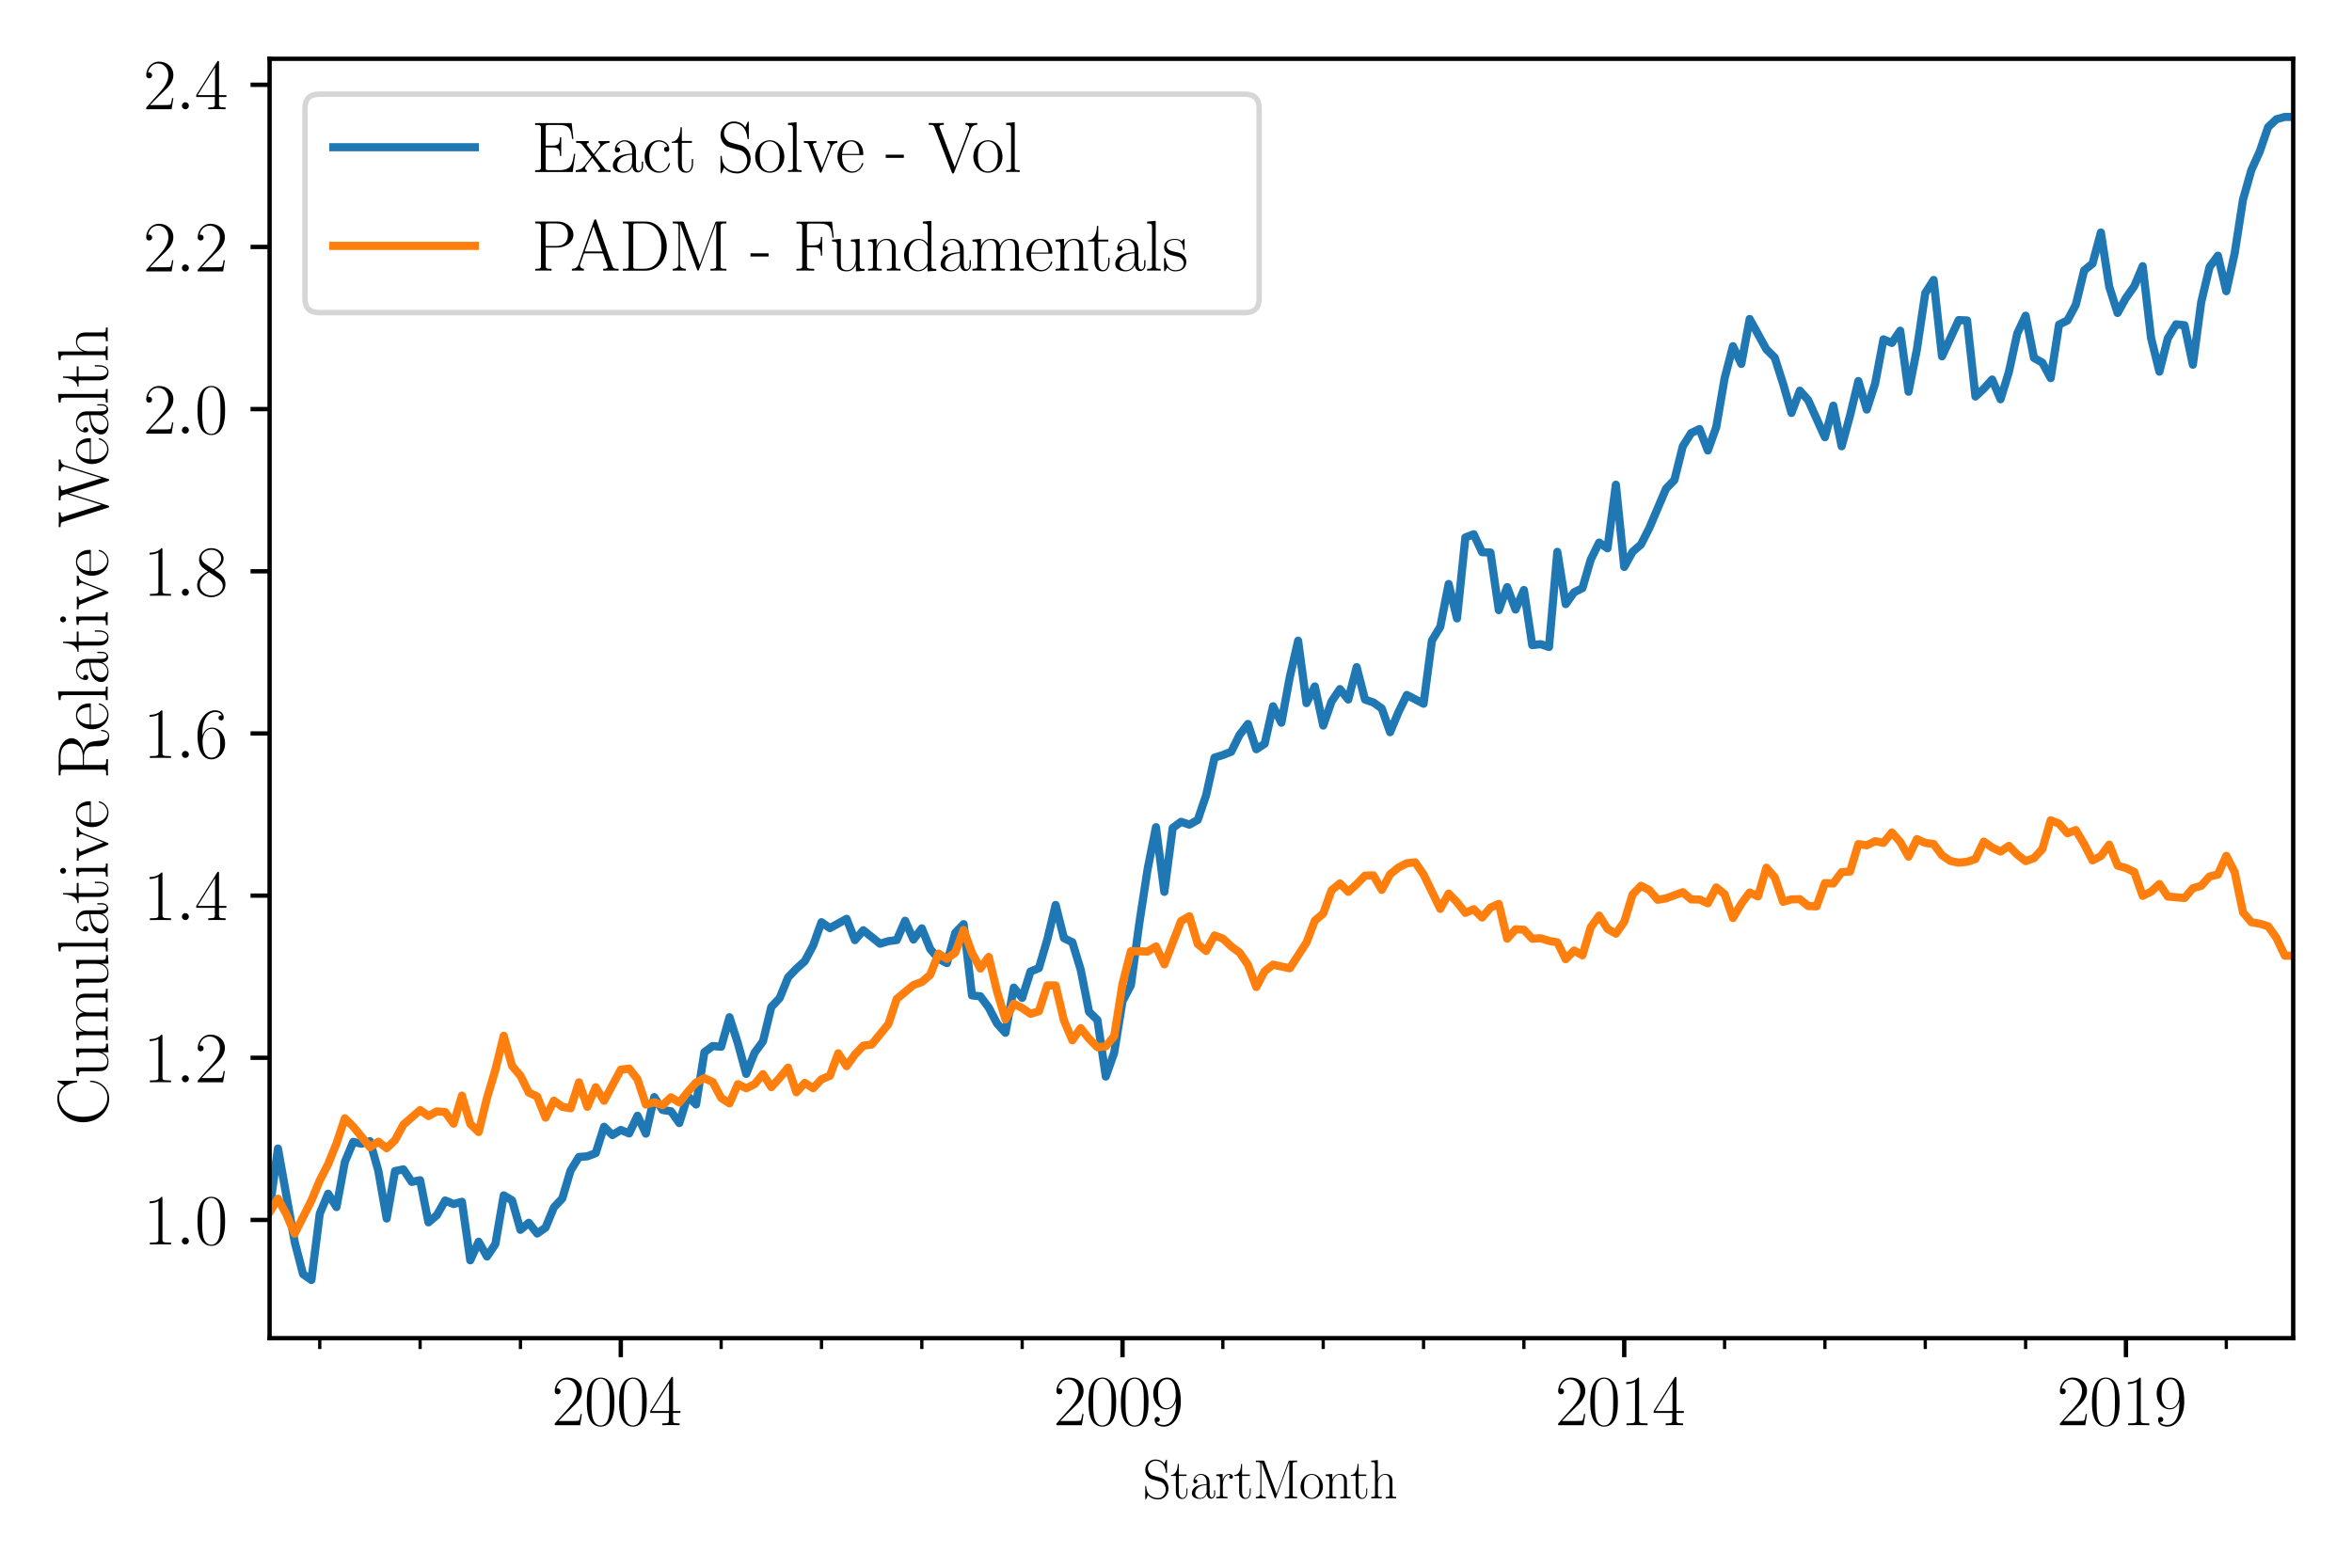<?xml version="1.0" encoding="utf-8" standalone="no"?>
<!DOCTYPE svg PUBLIC "-//W3C//DTD SVG 1.1//EN"
  "http://www.w3.org/Graphics/SVG/1.1/DTD/svg11.dtd">
<svg xmlns:xlink="http://www.w3.org/1999/xlink" width="432pt" height="288pt" viewBox="0 0 432 288" xmlns="http://www.w3.org/2000/svg" version="1.1">
 <defs>
  <style type="text/css">*{stroke-linejoin: round; stroke-linecap: butt}</style>
 </defs>
 <g id="figure_1">
  <g id="patch_1">
   <path d="M 0 288 
L 432 288 
L 432 0 
L 0 0 
z
" style="fill: #ffffff"/>
  </g>
  <g id="axes_1">
   <g id="patch_2">
    <path d="M 49.516 245.832 
L 421.2 245.832 
L 421.2 10.8 
L 49.516 10.8 
z
" style="fill: #ffffff"/>
   </g>
   <g id="matplotlib.axis_1">
    <g id="xtick_1">
     <g id="line2d_1">
      <defs>
       <path id="m7637ac20e0" d="M 0 0 
L 0 3.5 
" style="stroke: #000000; stroke-width: 0.8"/>
      </defs>
      <g>
       <use xlink:href="#m7637ac20e0" x="114.024" y="245.832" style="stroke: #000000; stroke-width: 0.8"/>
      </g>
     </g>
     <g id="text_1">
      <!-- 2004 -->
      <g transform="translate(101.342 261.826)scale(0.13 -0.13)">
       <defs>
        <path id="CMR17-32" d="M 2669 990 
L 2554 990 
C 2490 537 2438 460 2413 422 
C 2381 371 1920 371 1830 371 
L 602 371 
C 832 620 1280 1073 1824 1596 
C 2214 1966 2669 2400 2669 3033 
C 2669 3788 2067 4224 1395 4224 
C 691 4224 262 3603 262 3027 
C 262 2777 448 2745 525 2745 
C 589 2745 781 2783 781 3007 
C 781 3206 614 3264 525 3264 
C 486 3264 448 3257 422 3244 
C 544 3788 915 4057 1306 4057 
C 1862 4057 2227 3616 2227 3033 
C 2227 2477 1901 1998 1536 1583 
L 262 147 
L 262 0 
L 2515 0 
L 2669 990 
z
" transform="scale(0.016)"/>
        <path id="CMR17-30" d="M 2688 2038 
C 2688 2430 2682 3099 2413 3613 
C 2176 4063 1798 4224 1466 4224 
C 1158 4224 768 4082 525 3620 
C 269 3137 243 2539 243 2038 
C 243 1671 250 1112 448 623 
C 723 -39 1216 -128 1466 -128 
C 1760 -128 2208 -7 2470 604 
C 2662 1048 2688 1568 2688 2038 
z
M 1466 -26 
C 1056 -26 813 328 723 816 
C 653 1196 653 1749 653 2109 
C 653 2604 653 3015 736 3407 
C 858 3954 1216 4121 1466 4121 
C 1728 4121 2067 3947 2189 3420 
C 2272 3054 2278 2623 2278 2109 
C 2278 1691 2278 1176 2202 797 
C 2067 96 1690 -26 1466 -26 
z
" transform="scale(0.016)"/>
        <path id="CMR17-34" d="M 2150 4147 
C 2150 4281 2144 4288 2029 4288 
L 128 1254 
L 128 1088 
L 1779 1088 
L 1779 460 
C 1779 230 1766 166 1318 166 
L 1197 166 
L 1197 0 
C 1402 12 1747 12 1965 12 
C 2182 12 2528 12 2733 0 
L 2733 166 
L 2611 166 
C 2163 166 2150 230 2150 460 
L 2150 1088 
L 2803 1088 
L 2803 1254 
L 2150 1254 
L 2150 4147 
z
M 1798 3723 
L 1798 1254 
L 256 1254 
L 1798 3723 
z
" transform="scale(0.016)"/>
       </defs>
       <use xlink:href="#CMR17-32" transform="scale(0.996)"/>
       <use xlink:href="#CMR17-30" transform="translate(45.69 0)scale(0.996)"/>
       <use xlink:href="#CMR17-30" transform="translate(91.381 0)scale(0.996)"/>
       <use xlink:href="#CMR17-34" transform="translate(137.071 0)scale(0.996)"/>
      </g>
     </g>
    </g>
    <g id="xtick_2">
     <g id="line2d_2">
      <g>
       <use xlink:href="#m7637ac20e0" x="206.176" y="245.832" style="stroke: #000000; stroke-width: 0.8"/>
      </g>
     </g>
     <g id="text_2">
      <!-- 2009 -->
      <g transform="translate(193.495 261.826)scale(0.13 -0.13)">
       <defs>
        <path id="CMR17-39" d="M 2253 1871 
C 2253 448 1670 25 1190 25 
C 1043 25 685 43 538 281 
C 704 256 826 345 826 505 
C 826 678 685 736 595 736 
C 538 736 365 710 365 492 
C 365 68 742 -128 1203 -128 
C 1939 -128 2688 665 2688 2090 
C 2688 3857 1971 4224 1485 4224 
C 851 4224 243 3664 243 2800 
C 243 2000 762 1408 1414 1408 
C 1952 1408 2189 1910 2253 2122 
L 2253 1871 
z
M 1427 1510 
C 1254 1510 1011 1542 813 1929 
C 678 2181 678 2477 678 2793 
C 678 3174 678 3438 858 3722 
C 947 3857 1114 4076 1485 4076 
C 2240 4076 2240 2909 2240 2651 
C 2240 2193 2035 1510 1427 1510 
z
" transform="scale(0.016)"/>
       </defs>
       <use xlink:href="#CMR17-32" transform="scale(0.996)"/>
       <use xlink:href="#CMR17-30" transform="translate(45.69 0)scale(0.996)"/>
       <use xlink:href="#CMR17-30" transform="translate(91.381 0)scale(0.996)"/>
       <use xlink:href="#CMR17-39" transform="translate(137.071 0)scale(0.996)"/>
      </g>
     </g>
    </g>
    <g id="xtick_3">
     <g id="line2d_3">
      <g>
       <use xlink:href="#m7637ac20e0" x="298.329" y="245.832" style="stroke: #000000; stroke-width: 0.8"/>
      </g>
     </g>
     <g id="text_3">
      <!-- 2014 -->
      <g transform="translate(285.648 261.826)scale(0.13 -0.13)">
       <defs>
        <path id="CMR17-31" d="M 1702 4083 
C 1702 4217 1696 4224 1606 4224 
C 1357 3927 979 3833 621 3820 
C 602 3820 570 3820 563 3808 
C 557 3795 557 3782 557 3648 
C 755 3648 1088 3686 1344 3839 
L 1344 467 
C 1344 243 1331 166 781 166 
L 589 166 
L 589 0 
C 896 6 1216 12 1523 12 
C 1830 12 2150 6 2458 0 
L 2458 166 
L 2266 166 
C 1715 166 1702 236 1702 467 
L 1702 4083 
z
" transform="scale(0.016)"/>
       </defs>
       <use xlink:href="#CMR17-32" transform="scale(0.996)"/>
       <use xlink:href="#CMR17-30" transform="translate(45.69 0)scale(0.996)"/>
       <use xlink:href="#CMR17-31" transform="translate(91.381 0)scale(0.996)"/>
       <use xlink:href="#CMR17-34" transform="translate(137.071 0)scale(0.996)"/>
      </g>
     </g>
    </g>
    <g id="xtick_4">
     <g id="line2d_4">
      <g>
       <use xlink:href="#m7637ac20e0" x="390.482" y="245.832" style="stroke: #000000; stroke-width: 0.8"/>
      </g>
     </g>
     <g id="text_4">
      <!-- 2019 -->
      <g transform="translate(377.801 261.826)scale(0.13 -0.13)">
       <use xlink:href="#CMR17-32" transform="scale(0.996)"/>
       <use xlink:href="#CMR17-30" transform="translate(45.69 0)scale(0.996)"/>
       <use xlink:href="#CMR17-31" transform="translate(91.381 0)scale(0.996)"/>
       <use xlink:href="#CMR17-39" transform="translate(137.071 0)scale(0.996)"/>
      </g>
     </g>
    </g>
    <g id="xtick_5">
     <g id="line2d_5">
      <defs>
       <path id="m7bc8e87917" d="M 0 0 
L 0 2 
" style="stroke: #000000; stroke-width: 0.6"/>
      </defs>
      <g>
       <use xlink:href="#m7bc8e87917" x="58.732" y="245.832" style="stroke: #000000; stroke-width: 0.6"/>
      </g>
     </g>
    </g>
    <g id="xtick_6">
     <g id="line2d_6">
      <g>
       <use xlink:href="#m7bc8e87917" x="77.162" y="245.832" style="stroke: #000000; stroke-width: 0.6"/>
      </g>
     </g>
    </g>
    <g id="xtick_7">
     <g id="line2d_7">
      <g>
       <use xlink:href="#m7bc8e87917" x="95.593" y="245.832" style="stroke: #000000; stroke-width: 0.6"/>
      </g>
     </g>
    </g>
    <g id="xtick_8">
     <g id="line2d_8">
      <g>
       <use xlink:href="#m7bc8e87917" x="132.454" y="245.832" style="stroke: #000000; stroke-width: 0.6"/>
      </g>
     </g>
    </g>
    <g id="xtick_9">
     <g id="line2d_9">
      <g>
       <use xlink:href="#m7bc8e87917" x="150.885" y="245.832" style="stroke: #000000; stroke-width: 0.6"/>
      </g>
     </g>
    </g>
    <g id="xtick_10">
     <g id="line2d_10">
      <g>
       <use xlink:href="#m7bc8e87917" x="169.315" y="245.832" style="stroke: #000000; stroke-width: 0.6"/>
      </g>
     </g>
    </g>
    <g id="xtick_11">
     <g id="line2d_11">
      <g>
       <use xlink:href="#m7bc8e87917" x="187.746" y="245.832" style="stroke: #000000; stroke-width: 0.6"/>
      </g>
     </g>
    </g>
    <g id="xtick_12">
     <g id="line2d_12">
      <g>
       <use xlink:href="#m7bc8e87917" x="224.607" y="245.832" style="stroke: #000000; stroke-width: 0.6"/>
      </g>
     </g>
    </g>
    <g id="xtick_13">
     <g id="line2d_13">
      <g>
       <use xlink:href="#m7bc8e87917" x="243.038" y="245.832" style="stroke: #000000; stroke-width: 0.6"/>
      </g>
     </g>
    </g>
    <g id="xtick_14">
     <g id="line2d_14">
      <g>
       <use xlink:href="#m7bc8e87917" x="261.468" y="245.832" style="stroke: #000000; stroke-width: 0.6"/>
      </g>
     </g>
    </g>
    <g id="xtick_15">
     <g id="line2d_15">
      <g>
       <use xlink:href="#m7bc8e87917" x="279.899" y="245.832" style="stroke: #000000; stroke-width: 0.6"/>
      </g>
     </g>
    </g>
    <g id="xtick_16">
     <g id="line2d_16">
      <g>
       <use xlink:href="#m7bc8e87917" x="316.76" y="245.832" style="stroke: #000000; stroke-width: 0.6"/>
      </g>
     </g>
    </g>
    <g id="xtick_17">
     <g id="line2d_17">
      <g>
       <use xlink:href="#m7bc8e87917" x="335.191" y="245.832" style="stroke: #000000; stroke-width: 0.6"/>
      </g>
     </g>
    </g>
    <g id="xtick_18">
     <g id="line2d_18">
      <g>
       <use xlink:href="#m7bc8e87917" x="353.621" y="245.832" style="stroke: #000000; stroke-width: 0.6"/>
      </g>
     </g>
    </g>
    <g id="xtick_19">
     <g id="line2d_19">
      <g>
       <use xlink:href="#m7bc8e87917" x="372.052" y="245.832" style="stroke: #000000; stroke-width: 0.6"/>
      </g>
     </g>
    </g>
    <g id="xtick_20">
     <g id="line2d_20">
      <g>
       <use xlink:href="#m7bc8e87917" x="408.913" y="245.832" style="stroke: #000000; stroke-width: 0.6"/>
      </g>
     </g>
    </g>
    <g id="text_5">
     <!-- StartMonth -->
     <g transform="translate(209.884 275.263)scale(0.1 -0.1)">
      <defs>
       <path id="CMR17-53" d="M 2803 4351 
C 2803 4467 2797 4473 2758 4473 
C 2720 4473 2707 4447 2682 4390 
L 2490 3965 
C 2246 4320 1875 4480 1472 4480 
C 819 4480 294 3958 294 3301 
C 294 3101 339 2817 557 2546 
C 794 2250 1018 2198 1530 2063 
C 1722 2011 2042 1927 2106 1901 
C 2470 1747 2662 1360 2662 999 
C 2662 534 2336 38 1779 38 
C 1094 38 454 425 410 1328 
C 403 1431 397 1437 352 1437 
C 301 1437 294 1431 294 1302 
L 294 0 
C 294 -116 301 -122 339 -122 
C 384 -122 397 -90 486 109 
C 493 128 493 141 614 386 
C 934 -39 1472 -128 1779 -128 
C 2477 -128 2970 457 2970 1141 
C 2970 1476 2848 1734 2778 1850 
C 2509 2263 2221 2340 1914 2417 
C 1869 2437 1856 2437 1498 2527 
C 1152 2617 1005 2662 845 2836 
C 666 3036 602 3243 602 3449 
C 602 3868 934 4326 1478 4326 
C 2157 4326 2579 3842 2675 3036 
C 2694 2920 2701 2914 2746 2914 
C 2803 2914 2803 2933 2803 3043 
L 2803 4351 
z
" transform="scale(0.016)"/>
       <path id="CMR17-74" d="M 966 2585 
L 1862 2585 
L 1862 2752 
L 966 2752 
L 966 3968 
L 851 3968 
C 838 3292 614 2700 70 2687 
L 70 2585 
L 627 2585 
L 627 778 
C 627 655 627 -64 1370 -64 
C 1747 -64 1965 308 1965 784 
L 1965 1151 
L 1850 1151 
L 1850 790 
C 1850 347 1677 51 1408 51 
C 1222 51 966 179 966 765 
L 966 2585 
z
" transform="scale(0.016)"/>
       <path id="CMR17-61" d="M 2304 1656 
C 2304 2048 2304 2275 2035 2534 
C 1798 2751 1523 2816 1306 2816 
C 800 2816 435 2408 435 1977 
C 435 1740 627 1728 666 1728 
C 749 1728 896 1779 896 1958 
C 896 2118 774 2188 666 2188 
C 640 2188 608 2182 589 2176 
C 723 2594 1069 2713 1293 2713 
C 1613 2713 1965 2421 1965 1875 
L 1965 1632 
C 1587 1619 1133 1568 774 1373 
C 371 1147 256 822 256 576 
C 256 77 832 -64 1171 -64 
C 1523 -64 1850 135 1990 505 
C 2003 219 2182 -39 2464 -39 
C 2598 -39 2938 51 2938 563 
L 2938 926 
L 2822 926 
L 2822 557 
C 2822 161 2650 109 2566 109 
C 2304 109 2304 446 2304 732 
L 2304 1656 
z
M 1965 887 
C 1965 323 1568 38 1216 38 
C 896 38 646 278 646 576 
C 646 771 730 1114 1101 1322 
C 1408 1497 1760 1523 1965 1536 
L 1965 887 
z
" transform="scale(0.016)"/>
       <path id="CMR17-72" d="M 960 1517 
C 960 2134 1222 2713 1702 2713 
C 1747 2713 1792 2707 1837 2687 
C 1837 2687 1696 2642 1696 2475 
C 1696 2321 1818 2257 1914 2257 
C 1990 2257 2131 2302 2131 2482 
C 2131 2687 1926 2816 1709 2816 
C 1222 2816 1011 2340 947 2115 
L 941 2115 
L 941 2816 
L 198 2745 
L 198 2578 
C 576 2578 634 2540 634 2231 
L 634 443 
C 634 198 608 166 198 166 
L 198 0 
C 352 12 646 12 813 12 
C 998 12 1325 12 1498 0 
L 1498 166 
C 1037 166 960 166 960 455 
L 960 1517 
z
" transform="scale(0.016)"/>
       <path id="CMR17-4d" d="M 1338 4249 
C 1299 4345 1293 4352 1158 4352 
L 339 4352 
L 339 4185 
C 781 4185 851 4185 851 3898 
L 851 624 
C 851 465 851 166 339 166 
L 339 0 
C 486 12 755 12 915 12 
C 1075 12 1344 12 1491 0 
L 1491 166 
C 979 166 979 465 979 624 
L 979 4159 
L 986 4159 
L 2490 102 
C 2515 38 2528 0 2579 0 
C 2630 0 2643 38 2669 102 
L 4186 4191 
L 4192 4191 
L 4192 453 
C 4192 166 4122 166 3680 166 
L 3680 0 
C 3853 12 4198 12 4384 12 
C 4570 12 4922 12 5094 0 
L 5094 166 
C 4653 166 4582 166 4582 453 
L 4582 3898 
C 4582 4185 4653 4185 5094 4185 
L 5094 4352 
L 4282 4352 
C 4147 4352 4141 4345 4102 4249 
L 2720 516 
L 1338 4249 
z
" transform="scale(0.016)"/>
       <path id="CMR17-6f" d="M 2758 1356 
C 2758 2176 2163 2816 1466 2816 
C 768 2816 173 2176 173 1356 
C 173 550 768 -64 1466 -64 
C 2163 -64 2758 550 2758 1356 
z
M 1466 51 
C 1165 51 909 230 762 480 
C 602 768 582 1126 582 1408 
C 582 1676 595 2009 762 2297 
C 890 2508 1139 2713 1466 2713 
C 1754 2713 1997 2553 2150 2329 
C 2349 2028 2349 1606 2349 1408 
C 2349 1158 2336 774 2163 467 
C 1984 172 1709 51 1466 51 
z
" transform="scale(0.016)"/>
       <path id="CMR17-6e" d="M 2656 1954 
C 2656 2282 2592 2816 1837 2816 
C 1331 2816 1069 2424 973 2166 
L 966 2166 
L 966 2816 
L 211 2745 
L 211 2578 
C 589 2578 646 2540 646 2231 
L 646 443 
C 646 198 621 166 211 166 
L 211 0 
C 365 12 646 12 813 12 
C 979 12 1267 12 1421 0 
L 1421 166 
C 1011 166 986 192 986 443 
L 986 1678 
C 986 2269 1344 2713 1792 2713 
C 2266 2713 2317 2289 2317 1980 
L 2317 443 
C 2317 198 2291 166 1882 166 
L 1882 0 
C 2035 12 2317 12 2483 12 
C 2650 12 2938 12 3091 0 
L 3091 166 
C 2682 166 2656 192 2656 443 
L 2656 1954 
z
" transform="scale(0.016)"/>
       <path id="CMR17-68" d="M 2656 1954 
C 2656 2282 2592 2816 1837 2816 
C 1312 2816 1056 2392 979 2179 
L 973 2179 
L 973 4416 
L 211 4345 
L 211 4179 
C 589 4179 646 4141 646 3843 
L 646 443 
C 646 198 621 166 211 166 
L 211 0 
C 365 12 646 12 813 12 
C 979 12 1267 12 1421 0 
L 1421 166 
C 1011 166 986 192 986 443 
L 986 1678 
C 986 2269 1344 2713 1792 2713 
C 2266 2713 2317 2289 2317 1980 
L 2317 443 
C 2317 198 2291 166 1882 166 
L 1882 0 
C 2035 12 2317 12 2483 12 
C 2650 12 2938 12 3091 0 
L 3091 166 
C 2682 166 2656 192 2656 443 
L 2656 1954 
z
" transform="scale(0.016)"/>
      </defs>
      <use xlink:href="#CMR17-53" transform="scale(0.996)"/>
      <use xlink:href="#CMR17-74" transform="translate(50.895 0)scale(0.996)"/>
      <use xlink:href="#CMR17-61" transform="translate(86.176 0)scale(0.996)"/>
      <use xlink:href="#CMR17-72" transform="translate(131.867 0)scale(0.996)"/>
      <use xlink:href="#CMR17-74" transform="translate(167.147 0)scale(0.996)"/>
      <use xlink:href="#CMR17-4d" transform="translate(202.428 0)scale(0.996)"/>
      <use xlink:href="#CMR17-6f" transform="translate(287.115 0)scale(0.996)"/>
      <use xlink:href="#CMR17-6e" transform="translate(332.806 0)scale(0.996)"/>
      <use xlink:href="#CMR17-74" transform="translate(381.098 0)scale(0.996)"/>
      <use xlink:href="#CMR17-68" transform="translate(416.379 0)scale(0.996)"/>
     </g>
    </g>
   </g>
   <g id="matplotlib.axis_2">
    <g id="ytick_1">
     <g id="line2d_21">
      <defs>
       <path id="ma7c92e314c" d="M 0 0 
L -3.5 0 
" style="stroke: #000000; stroke-width: 0.8"/>
      </defs>
      <g>
       <use xlink:href="#ma7c92e314c" x="49.516" y="224.117" style="stroke: #000000; stroke-width: 0.8"/>
      </g>
     </g>
     <g id="text_6">
      <!-- $\mathdefault{1.0}$ -->
      <g transform="translate(26.312 228.614)scale(0.13 -0.13)">
       <defs>
        <path id="CMMI12-3a" d="M 1178 307 
C 1178 492 1024 620 870 620 
C 685 620 557 467 557 313 
C 557 128 710 0 864 0 
C 1050 0 1178 153 1178 307 
z
" transform="scale(0.016)"/>
       </defs>
       <use xlink:href="#CMR17-31" transform="scale(0.996)"/>
       <use xlink:href="#CMMI12-3a" transform="translate(45.69 0)scale(0.996)"/>
       <use xlink:href="#CMR17-30" transform="translate(72.788 0)scale(0.996)"/>
      </g>
     </g>
    </g>
    <g id="ytick_2">
     <g id="line2d_22">
      <g>
       <use xlink:href="#ma7c92e314c" x="49.516" y="194.325" style="stroke: #000000; stroke-width: 0.8"/>
      </g>
     </g>
     <g id="text_7">
      <!-- $\mathdefault{1.2}$ -->
      <g transform="translate(26.312 198.822)scale(0.13 -0.13)">
       <use xlink:href="#CMR17-31" transform="scale(0.996)"/>
       <use xlink:href="#CMMI12-3a" transform="translate(45.69 0)scale(0.996)"/>
       <use xlink:href="#CMR17-32" transform="translate(72.788 0)scale(0.996)"/>
      </g>
     </g>
    </g>
    <g id="ytick_3">
     <g id="line2d_23">
      <g>
       <use xlink:href="#ma7c92e314c" x="49.516" y="164.534" style="stroke: #000000; stroke-width: 0.8"/>
      </g>
     </g>
     <g id="text_8">
      <!-- $\mathdefault{1.4}$ -->
      <g transform="translate(26.312 169.031)scale(0.13 -0.13)">
       <use xlink:href="#CMR17-31" transform="scale(0.996)"/>
       <use xlink:href="#CMMI12-3a" transform="translate(45.69 0)scale(0.996)"/>
       <use xlink:href="#CMR17-34" transform="translate(72.788 0)scale(0.996)"/>
      </g>
     </g>
    </g>
    <g id="ytick_4">
     <g id="line2d_24">
      <g>
       <use xlink:href="#ma7c92e314c" x="49.516" y="134.742" style="stroke: #000000; stroke-width: 0.8"/>
      </g>
     </g>
     <g id="text_9">
      <!-- $\mathdefault{1.6}$ -->
      <g transform="translate(26.312 139.239)scale(0.13 -0.13)">
       <defs>
        <path id="CMR17-36" d="M 678 2198 
C 678 3712 1395 4076 1811 4076 
C 1946 4076 2272 4049 2400 3782 
C 2298 3782 2106 3782 2106 3558 
C 2106 3385 2246 3328 2336 3328 
C 2394 3328 2566 3353 2566 3571 
C 2566 3987 2246 4224 1805 4224 
C 1043 4224 243 3411 243 2011 
C 243 257 966 -128 1478 -128 
C 2099 -128 2688 431 2688 1295 
C 2688 2101 2170 2688 1517 2688 
C 1126 2688 838 2430 678 1979 
L 678 2198 
z
M 1478 25 
C 691 25 691 1212 691 1450 
C 691 1914 909 2585 1504 2585 
C 1613 2585 1926 2585 2138 2140 
C 2253 1889 2253 1624 2253 1302 
C 2253 954 2253 696 2118 438 
C 1978 173 1773 25 1478 25 
z
" transform="scale(0.016)"/>
       </defs>
       <use xlink:href="#CMR17-31" transform="scale(0.996)"/>
       <use xlink:href="#CMMI12-3a" transform="translate(45.69 0)scale(0.996)"/>
       <use xlink:href="#CMR17-36" transform="translate(72.788 0)scale(0.996)"/>
      </g>
     </g>
    </g>
    <g id="ytick_5">
     <g id="line2d_25">
      <g>
       <use xlink:href="#ma7c92e314c" x="49.516" y="104.951" style="stroke: #000000; stroke-width: 0.8"/>
      </g>
     </g>
     <g id="text_10">
      <!-- $\mathdefault{1.8}$ -->
      <g transform="translate(26.312 109.448)scale(0.13 -0.13)">
       <defs>
        <path id="CMR17-38" d="M 1741 2289 
C 2144 2494 2554 2803 2554 3298 
C 2554 3884 1990 4224 1472 4224 
C 890 4224 378 3800 378 3215 
C 378 3054 416 2777 666 2533 
C 730 2469 998 2276 1171 2154 
C 883 2006 211 1652 211 945 
C 211 282 838 -128 1459 -128 
C 2144 -128 2720 366 2720 1022 
C 2720 1607 2330 1877 2074 2051 
L 1741 2289 
z
M 902 2855 
C 851 2887 595 3086 595 3388 
C 595 3781 998 4076 1459 4076 
C 1965 4076 2336 3716 2336 3298 
C 2336 2700 1670 2359 1638 2359 
C 1632 2359 1626 2359 1574 2398 
L 902 2855 
z
M 2080 1536 
C 2176 1466 2483 1253 2483 861 
C 2483 385 2010 25 1472 25 
C 890 25 448 443 448 951 
C 448 1459 838 1884 1280 2083 
L 2080 1536 
z
" transform="scale(0.016)"/>
       </defs>
       <use xlink:href="#CMR17-31" transform="scale(0.996)"/>
       <use xlink:href="#CMMI12-3a" transform="translate(45.69 0)scale(0.996)"/>
       <use xlink:href="#CMR17-38" transform="translate(72.788 0)scale(0.996)"/>
      </g>
     </g>
    </g>
    <g id="ytick_6">
     <g id="line2d_26">
      <g>
       <use xlink:href="#ma7c92e314c" x="49.516" y="75.159" style="stroke: #000000; stroke-width: 0.8"/>
      </g>
     </g>
     <g id="text_11">
      <!-- $\mathdefault{2.0}$ -->
      <g transform="translate(26.312 79.656)scale(0.13 -0.13)">
       <use xlink:href="#CMR17-32" transform="scale(0.996)"/>
       <use xlink:href="#CMMI12-3a" transform="translate(45.69 0)scale(0.996)"/>
       <use xlink:href="#CMR17-30" transform="translate(72.788 0)scale(0.996)"/>
      </g>
     </g>
    </g>
    <g id="ytick_7">
     <g id="line2d_27">
      <g>
       <use xlink:href="#ma7c92e314c" x="49.516" y="45.367" style="stroke: #000000; stroke-width: 0.8"/>
      </g>
     </g>
     <g id="text_12">
      <!-- $\mathdefault{2.2}$ -->
      <g transform="translate(26.312 49.864)scale(0.13 -0.13)">
       <use xlink:href="#CMR17-32" transform="scale(0.996)"/>
       <use xlink:href="#CMMI12-3a" transform="translate(45.69 0)scale(0.996)"/>
       <use xlink:href="#CMR17-32" transform="translate(72.788 0)scale(0.996)"/>
      </g>
     </g>
    </g>
    <g id="ytick_8">
     <g id="line2d_28">
      <g>
       <use xlink:href="#ma7c92e314c" x="49.516" y="15.576" style="stroke: #000000; stroke-width: 0.8"/>
      </g>
     </g>
     <g id="text_13">
      <!-- $\mathdefault{2.4}$ -->
      <g transform="translate(26.312 20.073)scale(0.13 -0.13)">
       <use xlink:href="#CMR17-32" transform="scale(0.996)"/>
       <use xlink:href="#CMMI12-3a" transform="translate(45.69 0)scale(0.996)"/>
       <use xlink:href="#CMR17-34" transform="translate(72.788 0)scale(0.996)"/>
      </g>
     </g>
    </g>
    <g id="text_14">
     <!-- Cumulative Relative Wealth -->
     <g transform="translate(19.794 206.779)rotate(-90)scale(0.13 -0.13)">
      <defs>
       <path id="CMR17-43" d="M 3974 4351 
C 3974 4467 3968 4473 3930 4473 
C 3904 4473 3898 4467 3853 4390 
L 3571 3849 
C 3258 4249 2874 4480 2381 4480 
C 1286 4480 294 3507 294 2179 
C 294 837 1286 -128 2387 -128 
C 3366 -128 3974 741 3974 1482 
C 3974 1547 3974 1573 3917 1573 
C 3866 1573 3866 1553 3859 1495 
C 3808 592 3168 38 2477 38 
C 1824 38 781 502 781 2179 
C 781 3862 1843 4313 2464 4313 
C 3187 4313 3712 3681 3834 2785 
C 3846 2707 3846 2695 3904 2695 
C 3974 2695 3974 2707 3974 2824 
L 3974 4351 
z
" transform="scale(0.016)"/>
       <path id="CMR17-75" d="M 1882 2745 
L 1882 2579 
C 2259 2579 2317 2540 2317 2229 
L 2317 1053 
C 2317 510 2029 38 1555 38 
C 1030 38 986 355 986 691 
L 986 2816 
L 211 2745 
L 211 2579 
C 467 2579 640 2579 646 2320 
L 646 1079 
C 646 646 646 368 813 187 
C 896 103 1056 -64 1517 -64 
C 2061 -64 2272 400 2323 536 
L 2330 536 
L 2330 -64 
L 3091 -13 
L 3091 154 
C 2714 154 2656 193 2656 503 
L 2656 2816 
L 1882 2745 
z
" transform="scale(0.016)"/>
       <path id="CMR17-6d" d="M 4326 1954 
C 4326 2276 4269 2816 3507 2816 
C 3072 2816 2771 2520 2656 2173 
L 2650 2173 
C 2573 2700 2195 2816 1837 2816 
C 1331 2816 1069 2424 973 2166 
L 966 2166 
L 966 2816 
L 211 2745 
L 211 2578 
C 589 2578 646 2540 646 2231 
L 646 443 
C 646 198 621 166 211 166 
L 211 0 
C 365 12 646 12 813 12 
C 979 12 1267 12 1421 0 
L 1421 166 
C 1011 166 986 192 986 443 
L 986 1678 
C 986 2269 1344 2713 1792 2713 
C 2266 2713 2317 2289 2317 1980 
L 2317 443 
C 2317 198 2291 166 1882 166 
L 1882 0 
C 2035 12 2317 12 2483 12 
C 2650 12 2938 12 3091 0 
L 3091 166 
C 2682 166 2656 192 2656 443 
L 2656 1678 
C 2656 2269 3014 2713 3462 2713 
C 3936 2713 3987 2289 3987 1980 
L 3987 443 
C 3987 198 3962 166 3552 166 
L 3552 0 
C 3706 12 3987 12 4154 12 
C 4320 12 4608 12 4762 0 
L 4762 166 
C 4352 166 4326 192 4326 443 
L 4326 1954 
z
" transform="scale(0.016)"/>
       <path id="CMR17-6c" d="M 979 4416 
L 218 4345 
L 218 4179 
C 595 4179 653 4141 653 3835 
L 653 439 
C 653 198 627 166 218 166 
L 218 0 
C 371 12 653 12 813 12 
C 979 12 1261 12 1414 0 
L 1414 166 
C 1005 166 979 191 979 439 
L 979 4416 
z
" transform="scale(0.016)"/>
       <path id="CMR17-69" d="M 992 3961 
C 992 4102 877 4224 730 4224 
C 589 4224 467 4108 467 3961 
C 467 3820 582 3699 730 3699 
C 870 3699 992 3814 992 3961 
z
M 243 2745 
L 243 2579 
C 602 2579 653 2540 653 2231 
L 653 443 
C 653 198 627 166 218 166 
L 218 0 
C 371 12 646 12 806 12 
C 960 12 1222 12 1370 0 
L 1370 166 
C 992 166 979 205 979 436 
L 979 2816 
L 243 2745 
z
" transform="scale(0.016)"/>
       <path id="CMR17-76" d="M 2502 2173 
C 2560 2315 2662 2572 3034 2585 
L 3034 2752 
C 2912 2745 2752 2739 2630 2739 
C 2496 2739 2285 2739 2157 2752 
L 2157 2585 
C 2317 2572 2406 2495 2406 2328 
C 2406 2270 2406 2257 2368 2167 
L 1664 379 
L 902 2308 
C 864 2392 864 2405 864 2431 
C 864 2585 1075 2585 1171 2585 
L 1171 2752 
C 1018 2739 736 2739 576 2739 
C 403 2739 205 2739 64 2752 
L 64 2585 
C 307 2585 442 2585 518 2386 
L 1446 44 
C 1485 -52 1491 -64 1549 -64 
C 1606 -64 1613 -52 1651 44 
L 2502 2173 
z
" transform="scale(0.016)"/>
       <path id="CMR17-65" d="M 2438 1503 
C 2464 1529 2464 1542 2464 1606 
C 2464 2251 2118 2816 1389 2816 
C 710 2816 173 2175 173 1394 
C 173 554 781 -64 1459 -64 
C 2176 -64 2458 619 2458 755 
C 2458 800 2419 800 2406 800 
C 2362 800 2355 787 2330 709 
C 2189 270 1837 51 1504 51 
C 1229 51 954 206 781 490 
C 582 819 582 1200 582 1503 
L 2438 1503 
z
M 589 1600 
C 634 2511 1126 2713 1382 2713 
C 1818 2713 2112 2308 2118 1600 
L 589 1600 
z
" transform="scale(0.016)"/>
       <path id="CMR17-52" d="M 2509 2156 
C 3117 2278 3629 2689 3629 3203 
C 3629 3806 2950 4352 2054 4352 
L 333 4352 
L 333 4185 
C 774 4185 845 4185 845 3896 
L 845 428 
C 845 140 774 140 333 140 
L 333 -26 
C 518 -13 851 -13 1050 -13 
C 1248 -13 1581 -13 1766 -26 
L 1766 140 
C 1325 140 1254 140 1254 428 
L 1254 2112 
L 2003 2112 
C 2368 2112 2573 1964 2662 1881 
C 2918 1632 2918 1459 2918 1024 
C 2918 595 2918 377 3110 160 
C 3354 -103 3680 -128 3821 -128 
C 4294 -128 4365 403 4365 512 
C 4365 550 4365 595 4307 595 
C 4256 595 4250 556 4250 531 
C 4218 115 4032 -26 3834 -26 
C 3482 -26 3443 377 3405 768 
C 3386 902 3373 998 3360 1139 
C 3322 1459 3270 1926 2509 2156 
z
M 1984 2214 
L 1254 2214 
L 1254 3935 
C 1254 4153 1267 4185 1523 4185 
L 1990 4185 
C 2522 4185 3142 3999 3142 3203 
C 3142 2374 2464 2214 1984 2214 
z
" transform="scale(0.016)"/>
       <path id="CMR17-57" d="M 5523 3775 
C 5581 3948 5677 4173 6048 4185 
L 6048 4352 
C 5939 4345 5715 4339 5600 4339 
C 5440 4339 5158 4339 5005 4352 
L 5005 4185 
C 5293 4179 5414 4019 5414 3865 
C 5414 3820 5408 3794 5382 3724 
L 4390 557 
L 3347 3890 
C 3328 3955 3322 3980 3322 4006 
C 3322 4185 3603 4185 3725 4185 
L 3725 4352 
C 3539 4339 3219 4339 3021 4339 
C 2861 4339 2573 4339 2426 4352 
L 2426 4185 
C 2720 4185 2797 4166 2861 4051 
C 2886 3993 2989 3660 2989 3640 
C 2989 3615 2976 3576 2970 3557 
L 2029 564 
L 986 3890 
C 954 3980 954 3993 954 4006 
C 954 4185 1235 4185 1363 4185 
L 1363 4352 
C 1178 4339 858 4339 659 4339 
C 493 4339 211 4339 58 4352 
L 58 4185 
C 442 4185 467 4147 531 3942 
L 1779 -20 
C 1811 -116 1811 -128 1869 -128 
C 1920 -128 1939 -116 1965 -26 
L 3053 3448 
L 4141 -26 
C 4166 -116 4186 -128 4237 -128 
C 4294 -128 4294 -116 4326 -20 
L 5523 3775 
z
" transform="scale(0.016)"/>
      </defs>
      <use xlink:href="#CMR17-43" transform="scale(0.996)"/>
      <use xlink:href="#CMR17-75" transform="translate(66.51 0)scale(0.996)"/>
      <use xlink:href="#CMR17-6d" transform="translate(117.405 0)scale(0.996)"/>
      <use xlink:href="#CMR17-75" transform="translate(191.722 0)scale(0.996)"/>
      <use xlink:href="#CMR17-6c" transform="translate(242.618 0)scale(0.996)"/>
      <use xlink:href="#CMR17-61" transform="translate(267.489 0)scale(0.996)"/>
      <use xlink:href="#CMR17-74" transform="translate(313.179 0)scale(0.996)"/>
      <use xlink:href="#CMR17-69" transform="translate(348.46 0)scale(0.996)"/>
      <use xlink:href="#CMR17-76" transform="translate(373.331 0)scale(0.996)"/>
      <use xlink:href="#CMR17-65" transform="translate(419.022 0)scale(0.996)"/>
      <use xlink:href="#CMR17-52" transform="translate(489.583 0)scale(0.996)"/>
      <use xlink:href="#CMR17-65" transform="translate(557.374 0)scale(0.996)"/>
      <use xlink:href="#CMR17-6c" transform="translate(597.86 0)scale(0.996)"/>
      <use xlink:href="#CMR17-61" transform="translate(622.731 0)scale(0.996)"/>
      <use xlink:href="#CMR17-74" transform="translate(668.422 0)scale(0.996)"/>
      <use xlink:href="#CMR17-69" transform="translate(703.702 0)scale(0.996)"/>
      <use xlink:href="#CMR17-76" transform="translate(728.573 0)scale(0.996)"/>
      <use xlink:href="#CMR17-65" transform="translate(774.264 0)scale(0.996)"/>
      <use xlink:href="#CMR17-57" transform="translate(844.825 0)scale(0.996)"/>
      <use xlink:href="#CMR17-65" transform="translate(932.115 0)scale(0.996)"/>
      <use xlink:href="#CMR17-61" transform="translate(972.6 0)scale(0.996)"/>
      <use xlink:href="#CMR17-6c" transform="translate(1018.291 0)scale(0.996)"/>
      <use xlink:href="#CMR17-74" transform="translate(1043.162 0)scale(0.996)"/>
      <use xlink:href="#CMR17-68" transform="translate(1078.443 0)scale(0.996)"/>
     </g>
    </g>
   </g>
   <g id="line2d_29">
    <path d="M 49.516 222.211 
L 51.052 210.996 
L 54.124 228.146 
L 55.66 234.067 
L 57.196 235.149 
L 58.732 222.963 
L 60.268 219.3 
L 61.804 221.752 
L 63.339 213.475 
L 64.875 209.775 
L 66.411 210.108 
L 67.947 209.652 
L 69.483 215.056 
L 71.019 223.852 
L 72.555 215.138 
L 74.091 214.828 
L 75.626 217.127 
L 77.162 216.818 
L 78.698 224.556 
L 80.234 223.249 
L 81.77 220.544 
L 83.306 221.193 
L 84.842 220.778 
L 86.378 231.532 
L 87.914 228.115 
L 89.449 230.828 
L 90.985 228.561 
L 92.521 219.601 
L 94.057 220.523 
L 95.593 225.93 
L 97.129 224.636 
L 98.665 226.608 
L 100.201 225.53 
L 101.736 221.813 
L 103.272 220.165 
L 104.808 215.032 
L 106.344 212.541 
L 107.88 212.427 
L 109.416 211.845 
L 110.952 206.999 
L 112.488 208.522 
L 114.024 207.579 
L 115.559 208.224 
L 117.095 204.973 
L 118.631 208.261 
L 120.167 201.55 
L 121.703 203.918 
L 123.239 204.15 
L 124.775 206.314 
L 126.311 201.328 
L 127.846 202.91 
L 129.382 193.29 
L 130.918 192.163 
L 132.454 192.305 
L 133.99 186.874 
L 135.526 191.672 
L 137.062 197.287 
L 138.598 193.404 
L 140.134 191.31 
L 141.669 184.994 
L 143.205 183.355 
L 144.741 179.572 
L 146.277 177.957 
L 147.813 176.593 
L 149.349 173.7 
L 150.885 169.415 
L 152.421 170.506 
L 155.492 168.801 
L 157.028 172.714 
L 158.564 170.899 
L 161.636 173.37 
L 163.172 172.902 
L 164.708 172.698 
L 166.244 169.157 
L 167.779 172.599 
L 169.315 170.552 
L 170.851 174.338 
L 172.387 176.136 
L 173.923 176.932 
L 175.459 171.368 
L 176.995 169.776 
L 178.531 182.864 
L 180.066 183.031 
L 181.602 185.106 
L 183.138 188.038 
L 184.674 189.733 
L 186.21 181.432 
L 187.746 183.325 
L 189.282 178.467 
L 190.818 177.857 
L 192.354 172.628 
L 193.889 166.249 
L 195.425 172.354 
L 196.961 173.106 
L 198.497 178.155 
L 200.033 185.89 
L 201.569 187.377 
L 203.105 197.772 
L 204.641 193.417 
L 206.176 183.928 
L 207.712 181.002 
L 209.248 169.697 
L 210.784 159.678 
L 212.32 151.964 
L 213.856 163.841 
L 215.392 152.103 
L 216.928 150.976 
L 218.464 151.498 
L 219.999 150.618 
L 221.535 146.098 
L 223.071 139.186 
L 224.607 138.705 
L 226.143 138.101 
L 227.679 134.998 
L 229.215 133.003 
L 230.751 137.646 
L 232.286 136.625 
L 233.822 129.751 
L 235.358 132.769 
L 236.894 124.419 
L 238.43 117.709 
L 239.966 129.165 
L 241.502 126.101 
L 243.038 133.293 
L 244.574 128.868 
L 246.109 126.592 
L 247.645 128.507 
L 249.181 122.561 
L 250.717 128.515 
L 252.253 129.049 
L 253.789 130.147 
L 255.325 134.509 
L 256.861 130.828 
L 258.396 127.671 
L 261.468 129.281 
L 263.004 117.676 
L 264.54 115.146 
L 266.076 107.285 
L 267.612 113.608 
L 269.148 98.736 
L 270.684 98.149 
L 272.219 101.444 
L 273.755 101.503 
L 275.291 112.079 
L 276.827 107.86 
L 278.363 111.978 
L 279.899 108.39 
L 281.435 118.513 
L 282.971 118.338 
L 284.506 118.861 
L 286.042 101.379 
L 287.578 110.98 
L 289.114 108.811 
L 290.65 108.045 
L 292.186 102.776 
L 293.722 99.671 
L 295.258 100.727 
L 296.794 89.044 
L 298.329 104.157 
L 299.865 101.371 
L 301.401 100.03 
L 302.937 96.999 
L 306.009 89.772 
L 307.545 88.176 
L 309.081 81.995 
L 310.616 79.559 
L 312.152 78.814 
L 313.688 82.767 
L 315.224 78.492 
L 316.76 69.506 
L 318.296 63.598 
L 319.832 66.847 
L 321.368 58.602 
L 324.439 64.175 
L 325.975 65.695 
L 327.511 70.517 
L 329.047 75.858 
L 330.583 71.775 
L 332.119 73.512 
L 335.191 80.32 
L 336.726 74.524 
L 338.262 81.983 
L 339.798 76.369 
L 341.334 69.999 
L 342.87 75.24 
L 344.406 70.493 
L 345.942 62.345 
L 347.478 63.001 
L 349.014 60.752 
L 350.549 71.96 
L 352.085 64.185 
L 353.621 53.845 
L 355.157 51.436 
L 356.693 65.458 
L 359.765 58.804 
L 361.301 58.869 
L 362.836 72.842 
L 364.372 71.402 
L 365.908 69.723 
L 367.444 73.348 
L 368.98 68.335 
L 370.516 61.268 
L 372.052 58 
L 373.588 65.756 
L 375.124 66.618 
L 376.659 69.463 
L 378.195 59.624 
L 379.731 58.873 
L 381.267 56.001 
L 382.803 49.677 
L 384.339 48.429 
L 385.875 42.719 
L 387.411 52.682 
L 388.946 57.494 
L 390.482 54.731 
L 392.018 52.562 
L 393.554 48.899 
L 395.09 62.069 
L 396.626 68.277 
L 398.162 62.172 
L 399.698 59.578 
L 401.234 59.751 
L 402.769 67.001 
L 404.305 55.517 
L 405.841 49.035 
L 407.377 46.968 
L 408.913 53.491 
L 410.449 46.545 
L 411.985 36.646 
L 413.521 31.228 
L 415.056 27.831 
L 416.592 23.352 
L 418.128 21.898 
L 419.664 21.483 
L 421.2 21.483 
L 421.2 21.483 
" clip-path="url(#pac29175ec2)" style="fill: none; stroke: #1f77b4; stroke-width: 1.5; stroke-linecap: square"/>
   </g>
   <g id="line2d_30">
    <path d="M 49.516 222.693 
L 51.052 220.215 
L 52.588 223.062 
L 54.124 226.637 
L 57.196 220.547 
L 58.732 216.853 
L 60.268 213.877 
L 61.804 210.071 
L 63.339 205.447 
L 64.875 206.959 
L 67.947 210.743 
L 69.483 209.743 
L 71.019 210.933 
L 72.555 209.454 
L 74.091 206.61 
L 77.162 203.931 
L 78.698 205.022 
L 80.234 204.174 
L 81.77 204.299 
L 83.306 206.428 
L 84.842 201.28 
L 86.378 206.488 
L 87.914 207.963 
L 89.449 201.712 
L 90.985 196.544 
L 92.521 190.284 
L 94.057 195.831 
L 95.593 197.63 
L 97.129 200.717 
L 98.665 201.438 
L 100.201 205.321 
L 101.736 202.204 
L 103.272 203.335 
L 104.808 203.608 
L 106.344 198.833 
L 107.88 203.332 
L 109.416 199.734 
L 110.952 202.231 
L 114.024 196.512 
L 115.559 196.307 
L 117.095 198.273 
L 118.631 202.926 
L 120.167 202.506 
L 121.703 203.033 
L 123.239 201.58 
L 124.775 202.551 
L 126.311 200.603 
L 127.846 198.872 
L 129.382 198.08 
L 130.918 198.796 
L 132.454 201.699 
L 133.99 202.7 
L 135.526 199.172 
L 137.062 199.922 
L 138.598 199.178 
L 140.134 197.336 
L 141.669 199.719 
L 143.205 198.031 
L 144.741 196.133 
L 146.277 200.665 
L 147.813 198.935 
L 149.349 199.919 
L 150.885 198.277 
L 152.421 197.643 
L 153.956 193.495 
L 155.492 195.867 
L 157.028 193.729 
L 158.564 192.1 
L 160.1 191.894 
L 163.172 188.133 
L 164.708 183.51 
L 167.779 180.957 
L 169.315 180.401 
L 170.851 179.09 
L 172.387 175.185 
L 173.923 176.145 
L 175.459 174.978 
L 176.995 170.842 
L 178.531 175.06 
L 180.066 177.932 
L 181.602 175.803 
L 183.138 182.174 
L 184.674 187.278 
L 186.21 184.395 
L 187.746 185.193 
L 189.282 186.249 
L 190.818 185.773 
L 192.354 181.019 
L 193.889 181.037 
L 195.425 187.487 
L 196.961 191.107 
L 198.497 188.881 
L 200.033 190.836 
L 201.569 192.391 
L 203.105 192.219 
L 204.641 190.362 
L 206.176 180.764 
L 207.712 174.732 
L 210.784 174.805 
L 212.32 173.876 
L 213.856 177.159 
L 216.928 169.21 
L 218.464 168.328 
L 219.999 173.431 
L 221.535 174.698 
L 223.071 171.856 
L 224.607 172.423 
L 226.143 173.869 
L 227.679 175.002 
L 229.215 177.236 
L 230.751 181.322 
L 232.286 178.419 
L 233.822 177.227 
L 236.894 177.882 
L 239.966 173.157 
L 241.502 169.126 
L 243.038 167.825 
L 244.574 163.542 
L 246.109 162.295 
L 247.645 163.84 
L 249.181 162.435 
L 250.717 160.859 
L 252.253 160.814 
L 253.789 163.471 
L 255.325 160.614 
L 256.861 159.379 
L 258.396 158.585 
L 259.932 158.422 
L 261.468 160.647 
L 264.54 166.969 
L 266.076 164.165 
L 267.612 165.737 
L 269.148 167.704 
L 270.684 167.029 
L 272.219 168.567 
L 273.755 166.739 
L 275.291 166.054 
L 276.827 172.448 
L 278.363 170.731 
L 279.899 170.802 
L 281.435 172.455 
L 282.971 172.359 
L 284.506 172.848 
L 286.042 173.121 
L 287.578 176.215 
L 289.114 174.623 
L 290.65 175.497 
L 292.186 170.338 
L 293.722 168.2 
L 295.258 170.64 
L 296.794 171.529 
L 298.329 169.342 
L 299.865 164.318 
L 301.401 162.738 
L 302.937 163.517 
L 304.473 165.305 
L 306.009 165.039 
L 309.081 163.906 
L 310.616 165.23 
L 312.152 165.252 
L 313.688 165.947 
L 315.224 163.025 
L 316.76 164.257 
L 318.296 168.653 
L 319.832 166.033 
L 321.368 163.961 
L 322.904 164.683 
L 324.439 159.403 
L 325.975 161.187 
L 327.511 165.672 
L 329.047 165.228 
L 330.583 165.187 
L 332.119 166.449 
L 333.655 166.504 
L 335.191 162.232 
L 336.726 162.305 
L 338.262 160.218 
L 339.798 160.118 
L 341.334 155.068 
L 342.87 155.287 
L 344.406 154.539 
L 345.942 154.836 
L 347.478 152.936 
L 349.014 154.666 
L 350.549 157.374 
L 352.085 154.16 
L 353.621 154.845 
L 355.157 155.058 
L 356.693 157.123 
L 358.229 158.165 
L 359.765 158.479 
L 361.301 158.315 
L 362.836 157.814 
L 364.372 154.609 
L 365.908 155.703 
L 367.444 156.436 
L 368.98 155.4 
L 370.516 156.994 
L 372.052 158.194 
L 373.588 157.644 
L 375.124 155.974 
L 376.659 150.699 
L 378.195 151.313 
L 379.731 153.076 
L 381.267 152.491 
L 382.803 155.063 
L 384.339 158.059 
L 385.875 157.259 
L 387.411 155.169 
L 388.946 159.029 
L 390.482 159.46 
L 392.018 160.208 
L 393.554 164.58 
L 395.09 163.806 
L 396.626 162.398 
L 398.162 164.703 
L 401.234 164.974 
L 402.769 163.18 
L 404.305 162.726 
L 405.841 161.014 
L 407.377 160.654 
L 408.913 157.229 
L 410.449 160.214 
L 411.985 167.62 
L 413.521 169.421 
L 415.056 169.694 
L 416.592 170.165 
L 418.128 172.305 
L 419.664 175.57 
L 421.2 175.57 
L 421.2 175.57 
" clip-path="url(#pac29175ec2)" style="fill: none; stroke: #ff7f0e; stroke-width: 1.5; stroke-linecap: square"/>
   </g>
   <g id="patch_3">
    <path d="M 49.516 245.832 
L 49.516 10.8 
" style="fill: none; stroke: #000000; stroke-width: 0.8; stroke-linejoin: miter; stroke-linecap: square"/>
   </g>
   <g id="patch_4">
    <path d="M 421.2 245.832 
L 421.2 10.8 
" style="fill: none; stroke: #000000; stroke-width: 0.8; stroke-linejoin: miter; stroke-linecap: square"/>
   </g>
   <g id="patch_5">
    <path d="M 49.516 245.832 
L 421.2 245.832 
" style="fill: none; stroke: #000000; stroke-width: 0.8; stroke-linejoin: miter; stroke-linecap: square"/>
   </g>
   <g id="patch_6">
    <path d="M 49.516 10.8 
L 421.2 10.8 
" style="fill: none; stroke: #000000; stroke-width: 0.8; stroke-linejoin: miter; stroke-linecap: square"/>
   </g>
   <g id="legend_1">
    <g id="patch_7">
     <path d="M 58.616 57.437 
L 228.671 57.437 
Q 231.271 57.437 231.271 54.837 
L 231.271 19.9 
Q 231.271 17.3 228.671 17.3 
L 58.616 17.3 
Q 56.016 17.3 56.016 19.9 
L 56.016 54.837 
Q 56.016 57.437 58.616 57.437 
z
" style="fill: #ffffff; opacity: 0.8; stroke: #cccccc; stroke-linejoin: miter"/>
    </g>
    <g id="line2d_31">
     <path d="M 61.216 27.05 
L 74.216 27.05 
L 87.216 27.05 
" style="fill: none; stroke: #1f77b4; stroke-width: 1.5; stroke-linecap: square"/>
    </g>
    <g id="text_15">
     <!-- Exact Solve - Vol -->
     <g transform="translate(97.616 31.6)scale(0.13 -0.13)">
      <defs>
       <path id="CMR17-45" d="M 3885 1614 
L 3770 1614 
C 3629 676 3546 166 2419 166 
L 1530 166 
C 1274 166 1261 198 1261 415 
L 1261 2176 
L 1862 2176 
C 2464 2176 2522 1959 2522 1429 
L 2637 1429 
L 2637 3086 
L 2522 3086 
C 2522 2558 2464 2342 1862 2342 
L 1261 2342 
L 1261 3924 
C 1261 4141 1274 4172 1530 4172 
L 2406 4172 
C 3398 4172 3514 3778 3603 2933 
L 3718 2933 
L 3565 4339 
L 326 4339 
L 326 4172 
C 768 4172 838 4172 838 3886 
L 838 453 
C 838 166 768 166 326 166 
L 326 0 
L 3654 0 
L 3885 1614 
z
" transform="scale(0.016)"/>
       <path id="CMR17-78" d="M 1664 1491 
C 1856 1740 2074 2022 2253 2233 
C 2464 2476 2707 2579 2989 2585 
L 2989 2752 
C 2880 2745 2656 2739 2541 2739 
C 2368 2739 2170 2739 2022 2752 
L 2022 2585 
C 2112 2572 2163 2508 2163 2419 
C 2163 2304 2099 2233 2067 2188 
L 1594 1587 
L 1030 2323 
C 973 2393 973 2406 973 2438 
C 973 2515 1037 2579 1146 2585 
L 1146 2752 
C 992 2739 717 2739 557 2739 
C 384 2739 179 2739 38 2752 
L 38 2585 
C 384 2585 461 2560 614 2368 
L 1350 1414 
C 1363 1401 1395 1363 1395 1344 
C 1395 1318 838 633 768 544 
C 480 198 179 172 6 166 
L 6 0 
C 115 6 339 12 454 12 
C 582 12 864 12 979 0 
L 979 166 
C 941 172 838 185 838 332 
C 838 448 890 518 947 595 
L 1478 1248 
L 2035 524 
C 2086 454 2163 358 2163 313 
C 2163 224 2086 172 1984 166 
L 1984 0 
C 2138 12 2413 12 2573 12 
C 2746 12 2950 12 3091 0 
L 3091 166 
C 2771 166 2675 179 2522 377 
L 1664 1491 
z
" transform="scale(0.016)"/>
       <path id="CMR17-63" d="M 2234 2240 
C 2112 2240 1933 2240 1933 2015 
C 1933 1836 2080 1785 2163 1785 
C 2208 1785 2394 1804 2394 2028 
C 2394 2476 1958 2816 1466 2816 
C 787 2816 211 2201 211 1379 
C 211 521 813 -64 1466 -64 
C 2259 -64 2458 676 2458 747 
C 2458 773 2451 792 2406 792 
C 2362 792 2355 786 2330 702 
C 2163 180 1798 51 1523 51 
C 1114 51 621 431 621 1385 
C 621 2358 1094 2700 1472 2700 
C 1722 2700 2093 2582 2234 2240 
z
" transform="scale(0.016)"/>
       <path id="CMR17-2d" d="M 1632 1254 
L 1632 1536 
L 26 1536 
L 26 1254 
L 1632 1254 
z
" transform="scale(0.016)"/>
       <path id="CMR17-56" d="M 3776 3762 
C 3834 3903 3936 4179 4365 4185 
L 4365 4352 
C 4218 4339 4051 4339 3891 4339 
C 3738 4339 3475 4339 3328 4352 
L 3328 4185 
C 3648 4166 3661 3942 3661 3903 
C 3661 3833 3642 3788 3622 3737 
L 2362 448 
L 1043 3903 
C 1024 3948 1011 3980 1011 4012 
C 1011 4185 1267 4185 1402 4185 
L 1402 4352 
C 1197 4339 896 4339 685 4339 
C 518 4339 218 4339 64 4352 
L 64 4185 
C 435 4185 506 4160 582 3955 
L 2106 -26 
C 2138 -116 2144 -128 2214 -128 
C 2285 -128 2291 -116 2323 -26 
L 3776 3762 
z
" transform="scale(0.016)"/>
      </defs>
      <use xlink:href="#CMR17-45" transform="scale(0.996)"/>
      <use xlink:href="#CMR17-78" transform="translate(62.586 0)scale(0.996)"/>
      <use xlink:href="#CMR17-61" transform="translate(110.879 0)scale(0.996)"/>
      <use xlink:href="#CMR17-63" transform="translate(156.57 0)scale(0.996)"/>
      <use xlink:href="#CMR17-74" transform="translate(197.055 0)scale(0.996)"/>
      <use xlink:href="#CMR17-53" transform="translate(262.412 0)scale(0.996)"/>
      <use xlink:href="#CMR17-6f" transform="translate(313.307 0)scale(0.996)"/>
      <use xlink:href="#CMR17-6c" transform="translate(358.998 0)scale(0.996)"/>
      <use xlink:href="#CMR17-76" transform="translate(383.869 0)scale(0.996)"/>
      <use xlink:href="#CMR17-65" transform="translate(429.559 0)scale(0.996)"/>
      <use xlink:href="#CMR17-2d" transform="translate(500.121 0)scale(0.996)"/>
      <use xlink:href="#CMR17-56" transform="translate(560.273 0)scale(0.996)"/>
      <use xlink:href="#CMR17-6f" transform="translate(621.538 0)scale(0.996)"/>
      <use xlink:href="#CMR17-6c" transform="translate(667.229 0)scale(0.996)"/>
     </g>
    </g>
    <g id="line2d_32">
     <path d="M 61.216 45.168 
L 74.216 45.168 
L 87.216 45.168 
" style="fill: none; stroke: #ff7f0e; stroke-width: 1.5; stroke-linecap: square"/>
    </g>
    <g id="text_16">
     <!-- PADM - Fundamentals -->
     <g transform="translate(97.616 49.718)scale(0.13 -0.13)">
      <defs>
       <path id="CMR17-50" d="M 1267 2048 
L 2291 2048 
C 3117 2048 3718 2583 3718 3187 
C 3718 3791 3130 4352 2291 4352 
L 333 4352 
L 333 4185 
C 774 4185 845 4185 845 3899 
L 845 453 
C 845 166 774 166 333 166 
L 333 0 
C 518 12 858 12 1056 12 
C 1254 12 1594 12 1779 0 
L 1779 166 
C 1338 166 1267 166 1267 453 
L 1267 2048 
z
M 1254 2182 
L 1254 3937 
C 1254 4153 1267 4185 1523 4185 
L 2170 4185 
C 2995 4185 3232 3715 3232 3187 
C 3232 2608 2950 2182 2170 2182 
L 1254 2182 
z
" transform="scale(0.016)"/>
       <path id="CMR17-41" d="M 2323 4441 
C 2291 4524 2278 4544 2214 4544 
C 2150 4544 2138 4524 2106 4441 
L 749 580 
C 627 236 371 166 147 166 
L 147 0 
C 262 12 518 12 640 12 
C 800 12 1056 12 1210 0 
L 1210 166 
C 909 179 864 382 864 459 
C 864 516 877 548 890 586 
L 1229 1536 
L 2906 1536 
L 3290 453 
C 3322 376 3322 363 3322 338 
C 3322 166 3046 166 2925 166 
L 2925 0 
C 3110 12 3443 12 3642 12 
C 3808 12 4128 12 4282 0 
L 4282 166 
C 3942 166 3827 166 3744 402 
L 2323 4441 
z
M 2067 3924 
L 2848 1702 
L 1286 1702 
L 2067 3924 
z
" transform="scale(0.016)"/>
       <path id="CMR17-44" d="M 333 4352 
L 333 4185 
C 774 4185 845 4185 845 3898 
L 845 453 
C 845 166 774 166 333 166 
L 333 0 
L 2368 0 
C 3398 0 4224 943 4224 2140 
C 4224 3344 3411 4352 2368 4352 
L 333 4352 
z
M 1523 166 
C 1267 166 1254 198 1254 414 
L 1254 3936 
C 1254 4153 1267 4185 1523 4185 
L 2240 4185 
C 2771 4185 3750 3873 3750 2140 
C 3750 1242 3488 879 3366 707 
C 3213 510 2848 166 2240 166 
L 1523 166 
z
" transform="scale(0.016)"/>
       <path id="CMR17-46" d="M 3482 4339 
L 326 4339 
L 326 4172 
C 768 4172 838 4172 838 3883 
L 838 450 
C 838 166 768 166 326 166 
L 326 0 
C 512 12 870 12 1069 12 
C 1331 12 1638 12 1901 0 
L 1901 166 
L 1760 166 
C 1274 166 1261 229 1261 456 
L 1261 2073 
L 1837 2073 
C 2432 2073 2490 1865 2490 1334 
L 2605 1334 
L 2605 2991 
L 2490 2991 
C 2490 2451 2432 2240 1837 2240 
L 1261 2240 
L 1261 3922 
C 1261 4140 1274 4172 1530 4172 
L 2355 4172 
C 3322 4172 3430 3774 3520 2920 
L 3635 2920 
L 3482 4339 
z
" transform="scale(0.016)"/>
       <path id="CMR17-64" d="M 1869 4345 
L 1869 4179 
C 2246 4179 2304 4141 2304 3843 
L 2304 2371 
C 2278 2403 2016 2816 1498 2816 
C 845 2816 211 2228 211 1376 
C 211 529 806 -64 1434 -64 
C 1978 -64 2259 361 2291 406 
L 2291 -64 
L 3066 -13 
L 3066 154 
C 2688 154 2630 193 2630 503 
L 2630 4416 
L 1869 4345 
z
M 2291 762 
C 2291 568 2176 393 2029 264 
C 1811 70 1594 38 1472 38 
C 1286 38 621 135 621 1369 
C 621 2636 1363 2713 1530 2713 
C 1824 2713 2061 2545 2208 2313 
C 2291 2177 2291 2157 2291 2041 
L 2291 762 
z
" transform="scale(0.016)"/>
       <path id="CMR17-73" d="M 1978 2688 
C 1978 2803 1971 2809 1933 2809 
C 1907 2809 1901 2803 1824 2707 
C 1805 2681 1747 2617 1728 2592 
C 1523 2809 1235 2816 1126 2816 
C 416 2816 160 2444 160 2073 
C 160 1497 813 1363 998 1324 
C 1402 1241 1542 1216 1677 1100 
C 1760 1024 1901 883 1901 652 
C 1901 384 1747 38 1158 38 
C 602 38 403 460 288 1024 
C 269 1113 269 1120 218 1120 
C 166 1120 160 1113 160 985 
L 160 64 
C 160 -52 166 -58 205 -58 
C 237 -58 243 -52 275 0 
C 314 57 410 211 448 275 
C 576 102 800 -64 1158 -64 
C 1792 -64 2131 281 2131 780 
C 2131 1107 1958 1280 1875 1356 
C 1683 1555 1459 1600 1190 1651 
C 838 1728 390 1817 390 2208 
C 390 2374 480 2726 1126 2726 
C 1811 2726 1850 2086 1862 1881 
C 1869 1849 1901 1843 1920 1843 
C 1978 1843 1978 1862 1978 1971 
L 1978 2688 
z
" transform="scale(0.016)"/>
      </defs>
      <use xlink:href="#CMR17-50" transform="scale(0.996)"/>
      <use xlink:href="#CMR17-41" transform="translate(54.779 0)scale(0.996)"/>
      <use xlink:href="#CMR17-44" transform="translate(123.851 0)scale(0.996)"/>
      <use xlink:href="#CMR17-4d" transform="translate(194.245 0)scale(0.996)"/>
      <use xlink:href="#CMR17-2d" transform="translate(309.008 0)scale(0.996)"/>
      <use xlink:href="#CMR17-46" transform="translate(369.16 0)scale(0.996)"/>
      <use xlink:href="#CMR17-75" transform="translate(421.336 0)scale(0.996)"/>
      <use xlink:href="#CMR17-6e" transform="translate(472.232 0)scale(0.996)"/>
      <use xlink:href="#CMR17-64" transform="translate(523.127 0)scale(0.996)"/>
      <use xlink:href="#CMR17-61" transform="translate(574.023 0)scale(0.996)"/>
      <use xlink:href="#CMR17-6d" transform="translate(619.713 0)scale(0.996)"/>
      <use xlink:href="#CMR17-65" transform="translate(696.633 0)scale(0.996)"/>
      <use xlink:href="#CMR17-6e" transform="translate(737.118 0)scale(0.996)"/>
      <use xlink:href="#CMR17-74" transform="translate(785.411 0)scale(0.996)"/>
      <use xlink:href="#CMR17-61" transform="translate(820.692 0)scale(0.996)"/>
      <use xlink:href="#CMR17-6c" transform="translate(866.382 0)scale(0.996)"/>
      <use xlink:href="#CMR17-73" transform="translate(891.254 0)scale(0.996)"/>
     </g>
    </g>
   </g>
  </g>
 </g>
 <defs>
  <clipPath id="pac29175ec2">
   <rect x="49.516" y="10.8" width="371.684" height="235.032"/>
  </clipPath>
 </defs>
</svg>
